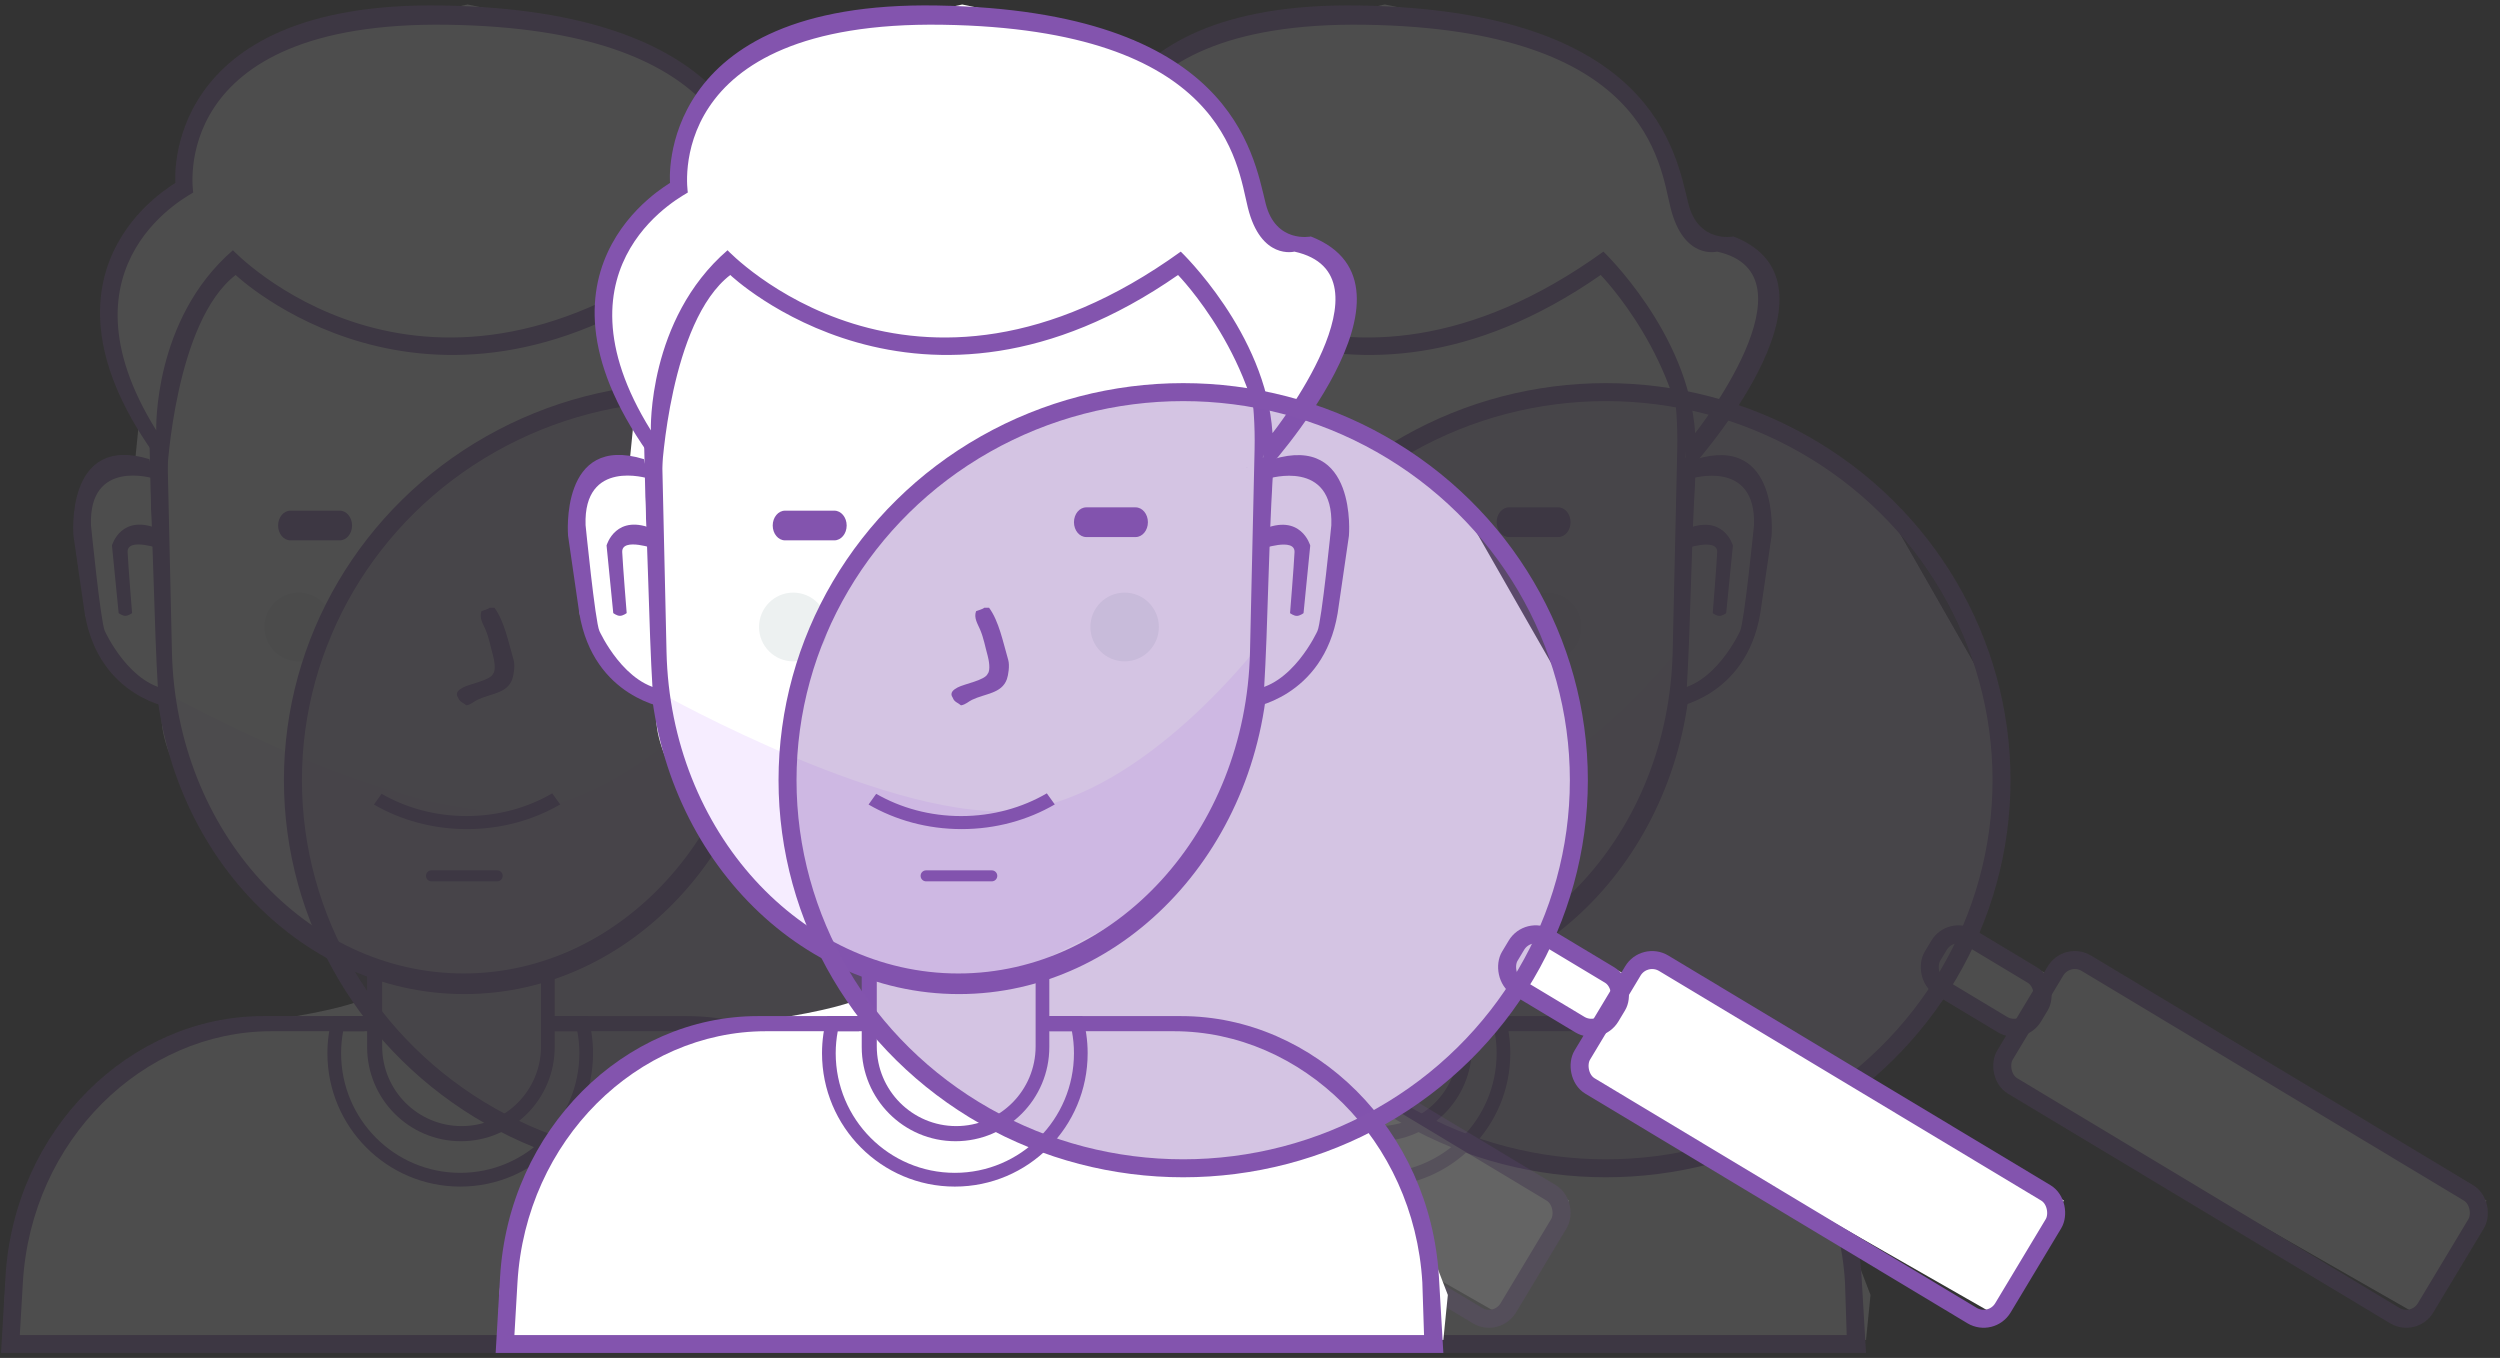 <?xml version="1.0" encoding="UTF-8"?>
<svg width="278px" height="151px" viewBox="0 0 278 151" version="1.1" xmlns="http://www.w3.org/2000/svg" xmlns:xlink="http://www.w3.org/1999/xlink">
    <rect x="0" y="0" width="278" height="151" fill="#333333" stroke="none"/>
    <!-- Generator: Sketch 43.2 (39069) - http://www.bohemiancoding.com/sketch -->
    <title>Group 43</title>
    <desc>Created with Sketch.</desc>
    <defs></defs>
    <g id="Page-1" stroke="none" stroke-width="1" fill="none" fill-rule="evenodd">
        <g id="Group-43" transform="translate(-1, 0)">
            <g id="Group-41">
                <g id="Group-40" opacity="0.13" transform="translate(102, 0)">
                    <path d="M3,149.5 C3,149.5 -1.5,117.5 27,114 C55.5,110.5 39,106.5 39,106.5 C39,106.5 18,89 19,79 C20,69 17.5,76 17.5,76 L10.5,68.5 L9.5,57 L11,53 L16,51.5 L16.5,46.5 L13,38.5 L14.5,29 L18.5,23.5 L21,20.5 L23,11.5 L32.5,5 L53,0.5 L72,4.5 L83.5,16 L86.5,25.5 L92.5,28 L96,34 L91.5,45.5 L107.5,54.5 L121.5,79 L121,98 L118.5,104 L127,108.5 L130,107.5 L175.5,133.5 L167.5,146 L122,120 L123,115.5 L115.5,110.5 L102,122 L99.5,124.5 L107,144 L106.5,149 L3,149.5 Z" id="Path-42" fill="#FFFFFF"></path>
                    <g id="if_users-8_984122" transform="translate(0.888, 0.449)">
                        <path d="M0.714,149.073 C0.714,149.073 -2.963,116.71 28.707,113.1 L42.258,113.1 L42.258,106.831 C42.258,106.831 51.791,110.943 61.444,107.29 L61.748,113.1 L77.584,113.1 C77.584,113.1 105.161,115.864 103.493,149.073 L0.714,149.073 Z" id="body-bg-flat" fill="#FFFFFF" fill-rule="nonzero"></path>
                        <path d="M103.734,150 L103.734,150 L2.198,150 L2.198,150 L0.229,150 L0.72,141.568 C1.68,125.105 14.598,112.541 29.381,112.541 L40.631,112.541 L40.631,114.223 L30.278,114.223 C16.031,114.223 3.58,126.316 2.655,142.163 L2.314,148.013 L103.465,148.013 L103.276,142.163 C102.351,126.316 89.901,114.223 75.654,114.223 L61.796,114.223 L61.796,112.541 L76.461,112.541 C91.243,112.541 104.161,125.105 105.121,141.568 L105.613,150 L103.734,150 Z" id="Rounded-Rectangle-13" fill="#8354AE" fill-rule="nonzero"></path>
                        <path d="M51.29,131.5 C43.132,131.5 36.52,124.86 36.52,116.669 C36.52,115.236 36.726,113.852 37.104,112.541 L37.129,112.541 L38.696,112.541 L41.392,112.541 L41.392,114.223 L38.27,114.223 C38.123,115.016 38.042,115.833 38.042,116.669 C38.042,124.015 43.973,129.971 51.29,129.971 C58.606,129.971 64.537,124.015 64.537,116.669 C64.537,115.833 64.457,115.016 64.309,114.223 L61.187,114.223 L61.187,112.541 L63.883,112.541 L65.45,112.541 L65.475,112.541 C65.853,113.852 66.059,115.236 66.059,116.669 C66.059,124.86 59.447,131.5 51.29,131.5 Z" id="Ellipse-4" fill="#8354AE" fill-rule="nonzero"></path>
                        <path d="M42.61,106.482 L42.61,115.912 C42.61,120.806 46.564,124.772 51.442,124.772 C56.319,124.772 60.273,120.806 60.273,115.912 L60.273,106.677 C60.786,106.52 61.293,106.35 61.796,106.166 L61.796,115.976 C61.796,121.763 57.126,126.454 51.366,126.454 C45.605,126.454 40.936,121.763 40.936,115.976 L40.936,105.876 C41.487,106.095 42.046,106.296 42.61,106.482 Z" id="neck" fill="#8354AE" fill-rule="nonzero"></path>
                        <path d="M51.823,10.559 C70.765,10.559 85.716,28.334 85.23,49.69 L84.713,72.389 C84.255,92.509 69.535,108.413 51.823,108.413 C34.111,108.413 19.391,92.509 18.933,72.389 L18.416,49.69 C17.93,28.334 32.881,10.559 51.823,10.559 Z" id="2-copy-5" fill="#FFFFFF" fill-rule="nonzero"></path>
                        <path d="M18.632,76.655 L21.774,87.752 L28.688,98.232 L36.86,104.397 L47.545,108.096 L58.858,107.48 L74.572,99.465 L83.372,85.286 L85.257,71.106 C85.257,71.106 72.686,87.752 58.858,89.601 C45.031,91.451 18.632,76.655 18.632,76.655 Z" id="Path-7" fill="#F6EDFF"></path>
                        <path d="M86.752,48.987 L86.21,72.607 C85.73,93.545 70.306,110.094 51.747,110.094 C33.188,110.094 17.763,93.545 17.283,72.607 L16.742,48.987 C16.233,26.763 31.899,8.266 51.747,8.266 C71.595,8.266 87.261,26.763 86.752,48.987 Z M51.671,10.712 C32.988,10.712 18.241,28.348 18.721,49.538 L19.23,72.059 C19.682,92.021 34.201,107.801 51.671,107.801 C69.14,107.801 83.66,92.021 84.111,72.059 L84.621,49.538 C85.1,28.348 70.354,10.712 51.671,10.712 Z" id="2-line" fill="#8354AE"></path>
                        <path d="M48.092,96.334 L55.401,96.334 C55.737,96.334 56.01,96.608 56.01,96.945 C56.01,97.283 55.737,97.557 55.401,97.557 L48.092,97.557 C47.756,97.557 47.483,97.283 47.483,96.945 C47.483,96.608 47.756,96.334 48.092,96.334 Z" id="Rounded-Rectangle-3" fill="#8354AE" fill-rule="nonzero"></path>
                        <path d="M41.696,89.016 L42.544,87.824 C45.271,89.39 48.51,90.298 51.985,90.298 C55.499,90.298 58.772,89.37 61.517,87.771 L62.405,89.003 C59.419,90.739 55.86,91.747 52.039,91.747 C48.228,91.747 44.678,90.744 41.696,89.016 Z" id="2" fill="#8354AE" fill-rule="nonzero"></path>
                        <path d="M16.704,52.431 C16.7,52.431 16.33,52.135 15.632,51.914 C15.283,51.804 14.85,51.714 14.356,51.691 C14.232,51.686 14.105,51.684 13.975,51.688 C13.845,51.692 13.712,51.701 13.577,51.715 C13.307,51.744 13.028,51.796 12.747,51.877 C11.622,52.202 10.475,52.991 9.801,54.619 C9.463,55.434 9.24,56.458 9.181,57.739 C9.166,58.06 9.162,58.396 9.168,58.75 C9.175,59.103 9.192,59.473 9.221,59.861 C9.28,60.636 9.385,61.481 9.542,62.403 C9.539,62.402 9.396,65.187 10.387,68.388 C11.319,71.517 13.558,75.361 17.691,76.459 C17.216,68.511 17.201,60.414 16.704,52.431 L16.704,52.431 Z" id="Shape-11-copy" fill="#FFFFFF" fill-rule="nonzero"></path>
                        <path d="M10.228,57.944 C10.228,57.944 11.3,68.723 11.766,69.716 C11.766,69.716 14.594,75.991 19.261,76.269 L19.317,78.292 C19.317,78.292 11.115,77.236 9.53,67.744 L8.28,59.121 C8.28,59.121 7.309,47.71 16.727,50.611 L17.175,52.752 C17.175,52.752 9.975,50.511 10.228,57.944 Z" id="Shape-3" fill="#8354AE" fill-rule="nonzero"></path>
                        <path d="M14.799,67.726 C14.799,67.726 14.396,68.032 14.05,68.032 C13.704,68.032 13.306,67.726 13.306,67.726 L12.562,60.207 C12.562,60.207 13.588,56.504 17.938,58.461 L18.041,60.611 C18.041,60.611 14.224,59.252 14.303,60.944 C14.379,62.574 14.799,67.726 14.799,67.726 Z" id="Shape-4" fill="#8354AE" fill-rule="nonzero"></path>
                        <path d="M86.653,52.449 C86.657,52.449 87.029,52.153 87.73,51.932 C88.08,51.822 88.516,51.732 89.012,51.709 C89.136,51.704 89.264,51.702 89.394,51.706 C89.525,51.71 89.658,51.719 89.794,51.733 C90.065,51.762 90.346,51.814 90.628,51.895 C91.757,52.22 92.909,53.008 93.586,54.635 C93.926,55.449 94.15,56.473 94.209,57.753 C94.224,58.073 94.229,58.41 94.222,58.763 C94.216,59.116 94.198,59.486 94.169,59.873 C94.11,60.648 94.004,61.493 93.847,62.414 C93.85,62.413 93.994,65.196 92.998,68.394 C92.061,71.521 89.813,75.363 85.662,76.46 C86.139,68.518 86.154,60.426 86.653,52.449 L86.653,52.449 Z" id="Shape-11-copy_1" fill="#FFFFFF" fill-rule="nonzero"></path>
                        <path d="M86.178,52.769 C86.178,52.769 93.41,50.53 93.156,57.958 C93.156,57.958 92.079,68.729 91.611,69.722 C91.611,69.722 88.771,75.993 84.084,76.271 C79.503,76.542 84.084,76.271 84.084,76.271 L84.027,78.292 C84.027,78.292 92.266,77.237 93.857,67.751 L95.113,59.134 C95.113,59.134 96.088,47.731 86.629,50.63 C77.414,53.455 86.629,50.63 86.629,50.63 L86.178,52.769" id="Shape-3_1" fill="#8354AE" fill-rule="nonzero"></path>
                        <path d="M88.565,67.733 C88.565,67.733 88.97,68.039 89.318,68.039 C89.665,68.039 90.065,67.733 90.065,67.733 L90.811,60.219 C90.811,60.219 89.782,56.519 85.412,58.474 L85.309,60.623 C85.309,60.623 89.142,59.265 89.063,60.956 C88.987,62.584 88.565,67.733 88.565,67.733 Z" id="Shape-4_1" fill="#8354AE" fill-rule="nonzero"></path>
                        <path d="M54.563,67.131 L55.096,67.131 C56.198,68.633 56.646,70.942 57.228,72.941 C57.408,73.56 57.233,74.643 57.076,75.081 C56.498,76.685 54.685,76.656 53.193,77.375 C52.792,77.568 52.494,77.901 51.975,77.986 C51.636,77.687 51.228,77.628 51.061,77.145 C50.65,76.577 51.18,76.222 51.594,75.999 C52.346,75.594 54.666,75.195 54.944,74.47 C55.288,74.077 55.059,72.897 54.944,72.482 C54.649,71.421 54.507,70.534 54.106,69.577 C53.84,68.941 53.373,68.271 53.65,67.513 C53.879,67.414 54.375,67.302 54.563,67.131 Z" id="new_vector_shape_done" fill="#8354AE"></path>
                        <path d="M32.409,56.336 L37.89,56.336 C38.647,56.336 39.261,57.076 39.261,57.988 C39.261,58.9 38.647,59.639 37.89,59.639 L32.409,59.639 C31.652,59.639 31.038,58.9 31.038,57.988 C31.038,57.076 31.652,56.336 32.409,56.336 Z" id="Rounded-Rectangle-9" fill="#8354AE" fill-rule="nonzero"></path>
                        <path d="M65.907,55.969 L71.389,55.969 C72.145,55.969 72.759,56.709 72.759,57.621 C72.759,58.533 72.145,59.272 71.389,59.272 L65.907,59.272 C65.15,59.272 64.537,58.533 64.537,57.621 C64.537,56.709 65.15,55.969 65.907,55.969 Z" id="Rounded-Rectangle-9-copy" fill="#8354AE" fill-rule="nonzero"></path>
                        <path d="M70.17,65.449 C72.273,65.449 73.977,67.16 73.977,69.271 C73.977,71.382 72.273,73.094 70.17,73.094 C68.068,73.094 66.364,71.382 66.364,69.271 C66.364,67.16 68.068,65.449 70.17,65.449 Z" id="Ellipse-3" fill="#EDF1F1" fill-rule="nonzero"></path>
                        <path d="M33.322,65.449 C35.425,65.449 37.129,67.16 37.129,69.271 C37.129,71.382 35.425,73.094 33.322,73.094 C31.22,73.094 29.516,71.382 29.516,69.271 C29.516,67.16 31.22,65.449 33.322,65.449 Z" id="Ellipse-3-copy" fill="#EDF1F1" fill-rule="nonzero"></path>
                        <path d="M18.621,51.018 C18.621,51.018 17.256,36.456 26.166,28.754 C26.166,28.754 47.345,49.656 76.109,28.754 C76.109,28.754 86.444,39.135 85.549,50.465 C85.549,50.465 102.978,30.391 89.508,26.613 C89.508,26.613 86.187,27.584 84.94,22.638 C83.693,17.692 81.37,1.717 49.919,1.233 C18.468,0.749 20.684,20.192 20.684,20.192 C20.784,20.253 3.215,28.831 18.621,51.018 Z" id="fill-copy" fill="#FFFFFF" fill-rule="nonzero"></path>
                        <path d="M85.701,52.147 C85.334,39.575 76.109,30.13 76.109,30.13 C47.345,50.139 26.318,30.13 26.318,30.13 C19.583,35.307 18.705,51.994 18.705,51.994 C1.333,29.729 19.718,19.947 19.618,19.886 C19.618,19.886 17.86,-0.379 49.31,0.162 C82.067,0.726 84.457,16.564 85.854,22.179 C86.968,26.657 90.879,25.849 90.879,25.849 C104.871,31.306 85.701,52.147 85.701,52.147 Z M89.051,27.531 C89.051,27.531 85.326,28.507 83.874,22.638 C82.649,17.686 81.37,2.787 49.919,2.303 C18.468,1.819 21.598,20.956 21.598,20.956 C21.698,21.017 5.791,28.607 17.487,47.407 C17.487,47.407 17.104,35.08 26.014,27.378 C26.014,27.378 46.505,49.11 76.413,27.531 C76.413,27.531 85.89,36.592 86.615,47.713 C86.615,47.713 100.591,30.072 89.051,27.531 Z" id="line" fill="#8354AE"></path>
                    </g>
                    <ellipse id="Oval-13" stroke="#8354AE" stroke-width="2" fill-opacity="0.34" fill="#8354AE" cx="77.571" cy="86.759" rx="43.998" ry="43.155"></ellipse>
                    <g id="Group-39" transform="translate(142.76, 123.464) rotate(31) translate(-142.76, -123.464) translate(108.191, 114.505)" stroke="#8354AE" stroke-width="2">
                        <rect id="Rectangle-15" x="13.571" y="1" width="54.569" height="15.919" rx="2.5"></rect>
                        <rect id="Rectangle-15" x="1" y="5.216" width="13.085" height="6.432" rx="2.5"></rect>
                    </g>
                </g>
                <g id="Group-40" opacity="0.13">
                    <path d="M3,149.5 C3,149.5 -1.5,117.5 27,114 C55.5,110.5 39,106.5 39,106.5 C39,106.5 18,89 19,79 C20,69 17.5,76 17.5,76 L10.5,68.5 L9.5,57 L11,53 L16,51.5 L16.5,46.5 L13,38.5 L14.5,29 L18.5,23.5 L21,20.5 L23,11.5 L32.5,5 L53,0.5 L72,4.5 L83.5,16 L86.5,25.5 L92.5,28 L96,34 L91.5,45.5 L107.5,54.5 L121.5,79 L121,98 L118.5,104 L127,108.5 L130,107.5 L175.5,133.5 L167.5,146 L122,120 L123,115.5 L115.5,110.5 L102,122 L99.5,124.5 L107,144 L106.5,149 L3,149.5 Z" id="Path-42" fill="#FFFFFF"></path>
                    <g id="if_users-8_984122" transform="translate(0.888, 0.449)">
                        <path d="M0.714,149.073 C0.714,149.073 -2.963,116.71 28.707,113.1 L42.258,113.1 L42.258,106.831 C42.258,106.831 51.791,110.943 61.444,107.29 L61.748,113.1 L77.584,113.1 C77.584,113.1 105.161,115.864 103.493,149.073 L0.714,149.073 Z" id="body-bg-flat" fill="#FFFFFF" fill-rule="nonzero"></path>
                        <path d="M103.734,150 L103.734,150 L2.198,150 L2.198,150 L0.229,150 L0.72,141.568 C1.68,125.105 14.598,112.541 29.381,112.541 L40.631,112.541 L40.631,114.223 L30.278,114.223 C16.031,114.223 3.58,126.316 2.655,142.163 L2.314,148.013 L103.465,148.013 L103.276,142.163 C102.351,126.316 89.901,114.223 75.654,114.223 L61.796,114.223 L61.796,112.541 L76.461,112.541 C91.243,112.541 104.161,125.105 105.121,141.568 L105.613,150 L103.734,150 Z" id="Rounded-Rectangle-13" fill="#8354AE" fill-rule="nonzero"></path>
                        <path d="M51.29,131.5 C43.132,131.5 36.52,124.86 36.52,116.669 C36.52,115.236 36.726,113.852 37.104,112.541 L37.129,112.541 L38.696,112.541 L41.392,112.541 L41.392,114.223 L38.27,114.223 C38.123,115.016 38.042,115.833 38.042,116.669 C38.042,124.015 43.973,129.971 51.29,129.971 C58.606,129.971 64.537,124.015 64.537,116.669 C64.537,115.833 64.457,115.016 64.309,114.223 L61.187,114.223 L61.187,112.541 L63.883,112.541 L65.45,112.541 L65.475,112.541 C65.853,113.852 66.059,115.236 66.059,116.669 C66.059,124.86 59.447,131.5 51.29,131.5 Z" id="Ellipse-4" fill="#8354AE" fill-rule="nonzero"></path>
                        <path d="M42.61,106.482 L42.61,115.912 C42.61,120.806 46.564,124.772 51.442,124.772 C56.319,124.772 60.273,120.806 60.273,115.912 L60.273,106.677 C60.786,106.52 61.293,106.35 61.796,106.166 L61.796,115.976 C61.796,121.763 57.126,126.454 51.366,126.454 C45.605,126.454 40.936,121.763 40.936,115.976 L40.936,105.876 C41.487,106.095 42.046,106.296 42.61,106.482 Z" id="neck" fill="#8354AE" fill-rule="nonzero"></path>
                        <path d="M51.823,10.559 C70.765,10.559 85.716,28.334 85.23,49.69 L84.713,72.389 C84.255,92.509 69.535,108.413 51.823,108.413 C34.111,108.413 19.391,92.509 18.933,72.389 L18.416,49.69 C17.93,28.334 32.881,10.559 51.823,10.559 Z" id="2-copy-5" fill="#FFFFFF" fill-rule="nonzero"></path>
                        <path d="M18.632,76.655 L21.774,87.752 L28.688,98.232 L36.86,104.397 L47.545,108.096 L58.858,107.48 L74.572,99.465 L83.372,85.286 L85.257,71.106 C85.257,71.106 72.686,87.752 58.858,89.601 C45.031,91.451 18.632,76.655 18.632,76.655 Z" id="Path-7" fill="#F6EDFF"></path>
                        <path d="M86.752,48.987 L86.21,72.607 C85.73,93.545 70.306,110.094 51.747,110.094 C33.188,110.094 17.763,93.545 17.283,72.607 L16.742,48.987 C16.233,26.763 31.899,8.266 51.747,8.266 C71.595,8.266 87.261,26.763 86.752,48.987 Z M51.671,10.712 C32.988,10.712 18.241,28.348 18.721,49.538 L19.23,72.059 C19.682,92.021 34.201,107.801 51.671,107.801 C69.14,107.801 83.66,92.021 84.111,72.059 L84.621,49.538 C85.1,28.348 70.354,10.712 51.671,10.712 Z" id="2-line" fill="#8354AE"></path>
                        <path d="M48.092,96.334 L55.401,96.334 C55.737,96.334 56.01,96.608 56.01,96.945 C56.01,97.283 55.737,97.557 55.401,97.557 L48.092,97.557 C47.756,97.557 47.483,97.283 47.483,96.945 C47.483,96.608 47.756,96.334 48.092,96.334 Z" id="Rounded-Rectangle-3" fill="#8354AE" fill-rule="nonzero"></path>
                        <path d="M41.696,89.016 L42.544,87.824 C45.271,89.39 48.51,90.298 51.985,90.298 C55.499,90.298 58.772,89.37 61.517,87.771 L62.405,89.003 C59.419,90.739 55.86,91.747 52.039,91.747 C48.228,91.747 44.678,90.744 41.696,89.016 Z" id="2" fill="#8354AE" fill-rule="nonzero"></path>
                        <path d="M16.704,52.431 C16.7,52.431 16.33,52.135 15.632,51.914 C15.283,51.804 14.85,51.714 14.356,51.691 C14.232,51.686 14.105,51.684 13.975,51.688 C13.845,51.692 13.712,51.701 13.577,51.715 C13.307,51.744 13.028,51.796 12.747,51.877 C11.622,52.202 10.475,52.991 9.801,54.619 C9.463,55.434 9.24,56.458 9.181,57.739 C9.166,58.06 9.162,58.396 9.168,58.75 C9.175,59.103 9.192,59.473 9.221,59.861 C9.28,60.636 9.385,61.481 9.542,62.403 C9.539,62.402 9.396,65.187 10.387,68.388 C11.319,71.517 13.558,75.361 17.691,76.459 C17.216,68.511 17.201,60.414 16.704,52.431 L16.704,52.431 Z" id="Shape-11-copy" fill="#FFFFFF" fill-rule="nonzero"></path>
                        <path d="M10.228,57.944 C10.228,57.944 11.3,68.723 11.766,69.716 C11.766,69.716 14.594,75.991 19.261,76.269 L19.317,78.292 C19.317,78.292 11.115,77.236 9.53,67.744 L8.28,59.121 C8.28,59.121 7.309,47.71 16.727,50.611 L17.175,52.752 C17.175,52.752 9.975,50.511 10.228,57.944 Z" id="Shape-3" fill="#8354AE" fill-rule="nonzero"></path>
                        <path d="M14.799,67.726 C14.799,67.726 14.396,68.032 14.05,68.032 C13.704,68.032 13.306,67.726 13.306,67.726 L12.562,60.207 C12.562,60.207 13.588,56.504 17.938,58.461 L18.041,60.611 C18.041,60.611 14.224,59.252 14.303,60.944 C14.379,62.574 14.799,67.726 14.799,67.726 Z" id="Shape-4" fill="#8354AE" fill-rule="nonzero"></path>
                        <path d="M86.653,52.449 C86.657,52.449 87.029,52.153 87.73,51.932 C88.08,51.822 88.516,51.732 89.012,51.709 C89.136,51.704 89.264,51.702 89.394,51.706 C89.525,51.71 89.658,51.719 89.794,51.733 C90.065,51.762 90.346,51.814 90.628,51.895 C91.757,52.22 92.909,53.008 93.586,54.635 C93.926,55.449 94.15,56.473 94.209,57.753 C94.224,58.073 94.229,58.41 94.222,58.763 C94.216,59.116 94.198,59.486 94.169,59.873 C94.11,60.648 94.004,61.493 93.847,62.414 C93.85,62.413 93.994,65.196 92.998,68.394 C92.061,71.521 89.813,75.363 85.662,76.46 C86.139,68.518 86.154,60.426 86.653,52.449 L86.653,52.449 Z" id="Shape-11-copy_1" fill="#FFFFFF" fill-rule="nonzero"></path>
                        <path d="M86.178,52.769 C86.178,52.769 93.41,50.53 93.156,57.958 C93.156,57.958 92.079,68.729 91.611,69.722 C91.611,69.722 88.771,75.993 84.084,76.271 C79.503,76.542 84.084,76.271 84.084,76.271 L84.027,78.292 C84.027,78.292 92.266,77.237 93.857,67.751 L95.113,59.134 C95.113,59.134 96.088,47.731 86.629,50.63 C77.414,53.455 86.629,50.63 86.629,50.63 L86.178,52.769" id="Shape-3_1" fill="#8354AE" fill-rule="nonzero"></path>
                        <path d="M88.565,67.733 C88.565,67.733 88.97,68.039 89.318,68.039 C89.665,68.039 90.065,67.733 90.065,67.733 L90.811,60.219 C90.811,60.219 89.782,56.519 85.412,58.474 L85.309,60.623 C85.309,60.623 89.142,59.265 89.063,60.956 C88.987,62.584 88.565,67.733 88.565,67.733 Z" id="Shape-4_1" fill="#8354AE" fill-rule="nonzero"></path>
                        <path d="M54.563,67.131 L55.096,67.131 C56.198,68.633 56.646,70.942 57.228,72.941 C57.408,73.56 57.233,74.643 57.076,75.081 C56.498,76.685 54.685,76.656 53.193,77.375 C52.792,77.568 52.494,77.901 51.975,77.986 C51.636,77.687 51.228,77.628 51.061,77.145 C50.65,76.577 51.18,76.222 51.594,75.999 C52.346,75.594 54.666,75.195 54.944,74.47 C55.288,74.077 55.059,72.897 54.944,72.482 C54.649,71.421 54.507,70.534 54.106,69.577 C53.84,68.941 53.373,68.271 53.65,67.513 C53.879,67.414 54.375,67.302 54.563,67.131 Z" id="new_vector_shape_done" fill="#8354AE"></path>
                        <path d="M32.409,56.336 L37.89,56.336 C38.647,56.336 39.261,57.076 39.261,57.988 C39.261,58.9 38.647,59.639 37.89,59.639 L32.409,59.639 C31.652,59.639 31.038,58.9 31.038,57.988 C31.038,57.076 31.652,56.336 32.409,56.336 Z" id="Rounded-Rectangle-9" fill="#8354AE" fill-rule="nonzero"></path>
                        <path d="M65.907,55.969 L71.389,55.969 C72.145,55.969 72.759,56.709 72.759,57.621 C72.759,58.533 72.145,59.272 71.389,59.272 L65.907,59.272 C65.15,59.272 64.537,58.533 64.537,57.621 C64.537,56.709 65.15,55.969 65.907,55.969 Z" id="Rounded-Rectangle-9-copy" fill="#8354AE" fill-rule="nonzero"></path>
                        <path d="M70.17,65.449 C72.273,65.449 73.977,67.16 73.977,69.271 C73.977,71.382 72.273,73.094 70.17,73.094 C68.068,73.094 66.364,71.382 66.364,69.271 C66.364,67.16 68.068,65.449 70.17,65.449 Z" id="Ellipse-3" fill="#EDF1F1" fill-rule="nonzero"></path>
                        <path d="M33.322,65.449 C35.425,65.449 37.129,67.16 37.129,69.271 C37.129,71.382 35.425,73.094 33.322,73.094 C31.22,73.094 29.516,71.382 29.516,69.271 C29.516,67.16 31.22,65.449 33.322,65.449 Z" id="Ellipse-3-copy" fill="#EDF1F1" fill-rule="nonzero"></path>
                        <path d="M18.621,51.018 C18.621,51.018 17.256,36.456 26.166,28.754 C26.166,28.754 47.345,49.656 76.109,28.754 C76.109,28.754 86.444,39.135 85.549,50.465 C85.549,50.465 102.978,30.391 89.508,26.613 C89.508,26.613 86.187,27.584 84.94,22.638 C83.693,17.692 81.37,1.717 49.919,1.233 C18.468,0.749 20.684,20.192 20.684,20.192 C20.784,20.253 3.215,28.831 18.621,51.018 Z" id="fill-copy" fill="#FFFFFF" fill-rule="nonzero"></path>
                        <path d="M85.701,52.147 C85.334,39.575 76.109,30.13 76.109,30.13 C47.345,50.139 26.318,30.13 26.318,30.13 C19.583,35.307 18.705,51.994 18.705,51.994 C1.333,29.729 19.718,19.947 19.618,19.886 C19.618,19.886 17.86,-0.379 49.31,0.162 C82.067,0.726 84.457,16.564 85.854,22.179 C86.968,26.657 90.879,25.849 90.879,25.849 C104.871,31.306 85.701,52.147 85.701,52.147 Z M89.051,27.531 C89.051,27.531 85.326,28.507 83.874,22.638 C82.649,17.686 81.37,2.787 49.919,2.303 C18.468,1.819 21.598,20.956 21.598,20.956 C21.698,21.017 5.791,28.607 17.487,47.407 C17.487,47.407 17.104,35.08 26.014,27.378 C26.014,27.378 46.505,49.11 76.413,27.531 C76.413,27.531 85.89,36.592 86.615,47.713 C86.615,47.713 100.591,30.072 89.051,27.531 Z" id="line" fill="#8354AE"></path>
                    </g>
                    <ellipse id="Oval-13" stroke="#8354AE" stroke-width="2" fill-opacity="0.34" fill="#8354AE" cx="77.571" cy="86.759" rx="43.998" ry="43.155"></ellipse>
                    <g id="Group-39" transform="translate(142.76, 123.464) rotate(31) translate(-142.76, -123.464) translate(108.191, 114.505)" stroke="#8354AE" stroke-width="2">
                        <rect id="Rectangle-15" x="13.571" y="1" width="54.569" height="15.919" rx="2.5"></rect>
                        <rect id="Rectangle-15" x="1" y="5.216" width="13.085" height="6.432" rx="2.5"></rect>
                    </g>
                </g>
                <g id="Group-40" transform="translate(55, 0)">
                    <path d="M3,149.5 C3,149.5 -1.5,117.5 27,114 C55.5,110.5 39,106.5 39,106.5 C39,106.5 18,89 19,79 C20,69 17.5,76 17.5,76 L10.5,68.5 L9.5,57 L11,53 L16,51.5 L16.5,46.5 L13,38.5 L14.5,29 L18.5,23.5 L21,20.5 L23,11.5 L32.5,5 L53,0.5 L72,4.5 L83.5,16 L86.5,25.5 L92.5,28 L96,34 L91.5,45.5 L107.5,54.5 L121.5,79 L121,98 L118.5,104 L127,108.5 L130,107.5 L175.5,133.5 L167.5,146 L122,120 L123,115.5 L115.5,110.5 L102,122 L99.5,124.5 L107,144 L106.5,149 L3,149.5 Z" id="Path-42" fill="#FFFFFF"></path>
                    <g id="if_users-8_984122" transform="translate(0.888, 0.449)">
                        <path d="M0.714,149.073 C0.714,149.073 -2.963,116.71 28.707,113.1 L42.258,113.1 L42.258,106.831 C42.258,106.831 51.791,110.943 61.444,107.29 L61.748,113.1 L77.584,113.1 C77.584,113.1 105.161,115.864 103.493,149.073 L0.714,149.073 Z" id="body-bg-flat" fill="#FFFFFF" fill-rule="nonzero"></path>
                        <path d="M103.734,150 L103.734,150 L2.198,150 L2.198,150 L0.229,150 L0.72,141.568 C1.68,125.105 14.598,112.541 29.381,112.541 L40.631,112.541 L40.631,114.223 L30.278,114.223 C16.031,114.223 3.58,126.316 2.655,142.163 L2.314,148.013 L103.465,148.013 L103.276,142.163 C102.351,126.316 89.901,114.223 75.654,114.223 L61.796,114.223 L61.796,112.541 L76.461,112.541 C91.243,112.541 104.161,125.105 105.121,141.568 L105.613,150 L103.734,150 Z" id="Rounded-Rectangle-13" fill="#8354AE" fill-rule="nonzero"></path>
                        <path d="M51.29,131.5 C43.132,131.5 36.52,124.86 36.52,116.669 C36.52,115.236 36.726,113.852 37.104,112.541 L37.129,112.541 L38.696,112.541 L41.392,112.541 L41.392,114.223 L38.27,114.223 C38.123,115.016 38.042,115.833 38.042,116.669 C38.042,124.015 43.973,129.971 51.29,129.971 C58.606,129.971 64.537,124.015 64.537,116.669 C64.537,115.833 64.457,115.016 64.309,114.223 L61.187,114.223 L61.187,112.541 L63.883,112.541 L65.45,112.541 L65.475,112.541 C65.853,113.852 66.059,115.236 66.059,116.669 C66.059,124.86 59.447,131.5 51.29,131.5 Z" id="Ellipse-4" fill="#8354AE" fill-rule="nonzero"></path>
                        <path d="M42.61,106.482 L42.61,115.912 C42.61,120.806 46.564,124.772 51.442,124.772 C56.319,124.772 60.273,120.806 60.273,115.912 L60.273,106.677 C60.786,106.52 61.293,106.35 61.796,106.166 L61.796,115.976 C61.796,121.763 57.126,126.454 51.366,126.454 C45.605,126.454 40.936,121.763 40.936,115.976 L40.936,105.876 C41.487,106.095 42.046,106.296 42.61,106.482 Z" id="neck" fill="#8354AE" fill-rule="nonzero"></path>
                        <path d="M51.823,10.559 C70.765,10.559 85.716,28.334 85.23,49.69 L84.713,72.389 C84.255,92.509 69.535,108.413 51.823,108.413 C34.111,108.413 19.391,92.509 18.933,72.389 L18.416,49.69 C17.93,28.334 32.881,10.559 51.823,10.559 Z" id="2-copy-5" fill="#FFFFFF" fill-rule="nonzero"></path>
                        <path d="M18.632,76.655 L21.774,87.752 L28.688,98.232 L36.86,104.397 L47.545,108.096 L58.858,107.48 L74.572,99.465 L83.372,85.286 L85.257,71.106 C85.257,71.106 72.686,87.752 58.858,89.601 C45.031,91.451 18.632,76.655 18.632,76.655 Z" id="Path-7" fill="#F6EDFF"></path>
                        <path d="M86.752,48.987 L86.21,72.607 C85.73,93.545 70.306,110.094 51.747,110.094 C33.188,110.094 17.763,93.545 17.283,72.607 L16.742,48.987 C16.233,26.763 31.899,8.266 51.747,8.266 C71.595,8.266 87.261,26.763 86.752,48.987 Z M51.671,10.712 C32.988,10.712 18.241,28.348 18.721,49.538 L19.23,72.059 C19.682,92.021 34.201,107.801 51.671,107.801 C69.14,107.801 83.66,92.021 84.111,72.059 L84.621,49.538 C85.1,28.348 70.354,10.712 51.671,10.712 Z" id="2-line" fill="#8354AE"></path>
                        <path d="M48.092,96.334 L55.401,96.334 C55.737,96.334 56.01,96.608 56.01,96.945 C56.01,97.283 55.737,97.557 55.401,97.557 L48.092,97.557 C47.756,97.557 47.483,97.283 47.483,96.945 C47.483,96.608 47.756,96.334 48.092,96.334 Z" id="Rounded-Rectangle-3" fill="#8354AE" fill-rule="nonzero"></path>
                        <path d="M41.696,89.016 L42.544,87.824 C45.271,89.39 48.51,90.298 51.985,90.298 C55.499,90.298 58.772,89.37 61.517,87.771 L62.405,89.003 C59.419,90.739 55.86,91.747 52.039,91.747 C48.228,91.747 44.678,90.744 41.696,89.016 Z" id="2" fill="#8354AE" fill-rule="nonzero"></path>
                        <path d="M16.704,52.431 C16.7,52.431 16.33,52.135 15.632,51.914 C15.283,51.804 14.85,51.714 14.356,51.691 C14.232,51.686 14.105,51.684 13.975,51.688 C13.845,51.692 13.712,51.701 13.577,51.715 C13.307,51.744 13.028,51.796 12.747,51.877 C11.622,52.202 10.475,52.991 9.801,54.619 C9.463,55.434 9.24,56.458 9.181,57.739 C9.166,58.06 9.162,58.396 9.168,58.75 C9.175,59.103 9.192,59.473 9.221,59.861 C9.28,60.636 9.385,61.481 9.542,62.403 C9.539,62.402 9.396,65.187 10.387,68.388 C11.319,71.517 13.558,75.361 17.691,76.459 C17.216,68.511 17.201,60.414 16.704,52.431 L16.704,52.431 Z" id="Shape-11-copy" fill="#FFFFFF" fill-rule="nonzero"></path>
                        <path d="M10.228,57.944 C10.228,57.944 11.3,68.723 11.766,69.716 C11.766,69.716 14.594,75.991 19.261,76.269 L19.317,78.292 C19.317,78.292 11.115,77.236 9.53,67.744 L8.28,59.121 C8.28,59.121 7.309,47.71 16.727,50.611 L17.175,52.752 C17.175,52.752 9.975,50.511 10.228,57.944 Z" id="Shape-3" fill="#8354AE" fill-rule="nonzero"></path>
                        <path d="M14.799,67.726 C14.799,67.726 14.396,68.032 14.05,68.032 C13.704,68.032 13.306,67.726 13.306,67.726 L12.562,60.207 C12.562,60.207 13.588,56.504 17.938,58.461 L18.041,60.611 C18.041,60.611 14.224,59.252 14.303,60.944 C14.379,62.574 14.799,67.726 14.799,67.726 Z" id="Shape-4" fill="#8354AE" fill-rule="nonzero"></path>
                        <path d="M86.653,52.449 C86.657,52.449 87.029,52.153 87.73,51.932 C88.08,51.822 88.516,51.732 89.012,51.709 C89.136,51.704 89.264,51.702 89.394,51.706 C89.525,51.71 89.658,51.719 89.794,51.733 C90.065,51.762 90.346,51.814 90.628,51.895 C91.757,52.22 92.909,53.008 93.586,54.635 C93.926,55.449 94.15,56.473 94.209,57.753 C94.224,58.073 94.229,58.41 94.222,58.763 C94.216,59.116 94.198,59.486 94.169,59.873 C94.11,60.648 94.004,61.493 93.847,62.414 C93.85,62.413 93.994,65.196 92.998,68.394 C92.061,71.521 89.813,75.363 85.662,76.46 C86.139,68.518 86.154,60.426 86.653,52.449 L86.653,52.449 Z" id="Shape-11-copy_1" fill="#FFFFFF" fill-rule="nonzero"></path>
                        <path d="M86.178,52.769 C86.178,52.769 93.41,50.53 93.156,57.958 C93.156,57.958 92.079,68.729 91.611,69.722 C91.611,69.722 88.771,75.993 84.084,76.271 C79.503,76.542 84.084,76.271 84.084,76.271 L84.027,78.292 C84.027,78.292 92.266,77.237 93.857,67.751 L95.113,59.134 C95.113,59.134 96.088,47.731 86.629,50.63 C77.414,53.455 86.629,50.63 86.629,50.63 L86.178,52.769" id="Shape-3_1" fill="#8354AE" fill-rule="nonzero"></path>
                        <path d="M88.565,67.733 C88.565,67.733 88.97,68.039 89.318,68.039 C89.665,68.039 90.065,67.733 90.065,67.733 L90.811,60.219 C90.811,60.219 89.782,56.519 85.412,58.474 L85.309,60.623 C85.309,60.623 89.142,59.265 89.063,60.956 C88.987,62.584 88.565,67.733 88.565,67.733 Z" id="Shape-4_1" fill="#8354AE" fill-rule="nonzero"></path>
                        <path d="M54.563,67.131 L55.096,67.131 C56.198,68.633 56.646,70.942 57.228,72.941 C57.408,73.56 57.233,74.643 57.076,75.081 C56.498,76.685 54.685,76.656 53.193,77.375 C52.792,77.568 52.494,77.901 51.975,77.986 C51.636,77.687 51.228,77.628 51.061,77.145 C50.65,76.577 51.18,76.222 51.594,75.999 C52.346,75.594 54.666,75.195 54.944,74.47 C55.288,74.077 55.059,72.897 54.944,72.482 C54.649,71.421 54.507,70.534 54.106,69.577 C53.84,68.941 53.373,68.271 53.65,67.513 C53.879,67.414 54.375,67.302 54.563,67.131 Z" id="new_vector_shape_done" fill="#8354AE"></path>
                        <path d="M32.409,56.336 L37.89,56.336 C38.647,56.336 39.261,57.076 39.261,57.988 C39.261,58.9 38.647,59.639 37.89,59.639 L32.409,59.639 C31.652,59.639 31.038,58.9 31.038,57.988 C31.038,57.076 31.652,56.336 32.409,56.336 Z" id="Rounded-Rectangle-9" fill="#8354AE" fill-rule="nonzero"></path>
                        <path d="M65.907,55.969 L71.389,55.969 C72.145,55.969 72.759,56.709 72.759,57.621 C72.759,58.533 72.145,59.272 71.389,59.272 L65.907,59.272 C65.15,59.272 64.537,58.533 64.537,57.621 C64.537,56.709 65.15,55.969 65.907,55.969 Z" id="Rounded-Rectangle-9-copy" fill="#8354AE" fill-rule="nonzero"></path>
                        <path d="M70.17,65.449 C72.273,65.449 73.977,67.16 73.977,69.271 C73.977,71.382 72.273,73.094 70.17,73.094 C68.068,73.094 66.364,71.382 66.364,69.271 C66.364,67.16 68.068,65.449 70.17,65.449 Z" id="Ellipse-3" fill="#EDF1F1" fill-rule="nonzero"></path>
                        <path d="M33.322,65.449 C35.425,65.449 37.129,67.16 37.129,69.271 C37.129,71.382 35.425,73.094 33.322,73.094 C31.22,73.094 29.516,71.382 29.516,69.271 C29.516,67.16 31.22,65.449 33.322,65.449 Z" id="Ellipse-3-copy" fill="#EDF1F1" fill-rule="nonzero"></path>
                        <path d="M18.621,51.018 C18.621,51.018 17.256,36.456 26.166,28.754 C26.166,28.754 47.345,49.656 76.109,28.754 C76.109,28.754 86.444,39.135 85.549,50.465 C85.549,50.465 102.978,30.391 89.508,26.613 C89.508,26.613 86.187,27.584 84.94,22.638 C83.693,17.692 81.37,1.717 49.919,1.233 C18.468,0.749 20.684,20.192 20.684,20.192 C20.784,20.253 3.215,28.831 18.621,51.018 Z" id="fill-copy" fill="#FFFFFF" fill-rule="nonzero"></path>
                        <path d="M85.701,52.147 C85.334,39.575 76.109,30.13 76.109,30.13 C47.345,50.139 26.318,30.13 26.318,30.13 C19.583,35.307 18.705,51.994 18.705,51.994 C1.333,29.729 19.718,19.947 19.618,19.886 C19.618,19.886 17.86,-0.379 49.31,0.162 C82.067,0.726 84.457,16.564 85.854,22.179 C86.968,26.657 90.879,25.849 90.879,25.849 C104.871,31.306 85.701,52.147 85.701,52.147 Z M89.051,27.531 C89.051,27.531 85.326,28.507 83.874,22.638 C82.649,17.686 81.37,2.787 49.919,2.303 C18.468,1.819 21.598,20.956 21.598,20.956 C21.698,21.017 5.791,28.607 17.487,47.407 C17.487,47.407 17.104,35.08 26.014,27.378 C26.014,27.378 46.505,49.11 76.413,27.531 C76.413,27.531 85.89,36.592 86.615,47.713 C86.615,47.713 100.591,30.072 89.051,27.531 Z" id="line" fill="#8354AE"></path>
                    </g>
                    <ellipse id="Oval-13" stroke="#8354AE" stroke-width="2" fill-opacity="0.34" fill="#8354AE" cx="77.571" cy="86.759" rx="43.998" ry="43.155"></ellipse>
                    <g id="Group-39" transform="translate(142.76, 123.464) rotate(31) translate(-142.76, -123.464) translate(108.191, 114.505)" stroke="#8354AE" stroke-width="2">
                        <rect id="Rectangle-15" x="13.571" y="1" width="54.569" height="15.919" rx="2.5"></rect>
                        <rect id="Rectangle-15" x="1" y="5.216" width="13.085" height="6.432" rx="2.5"></rect>
                    </g>
                </g>
            </g>
        </g>
    </g>
</svg>
